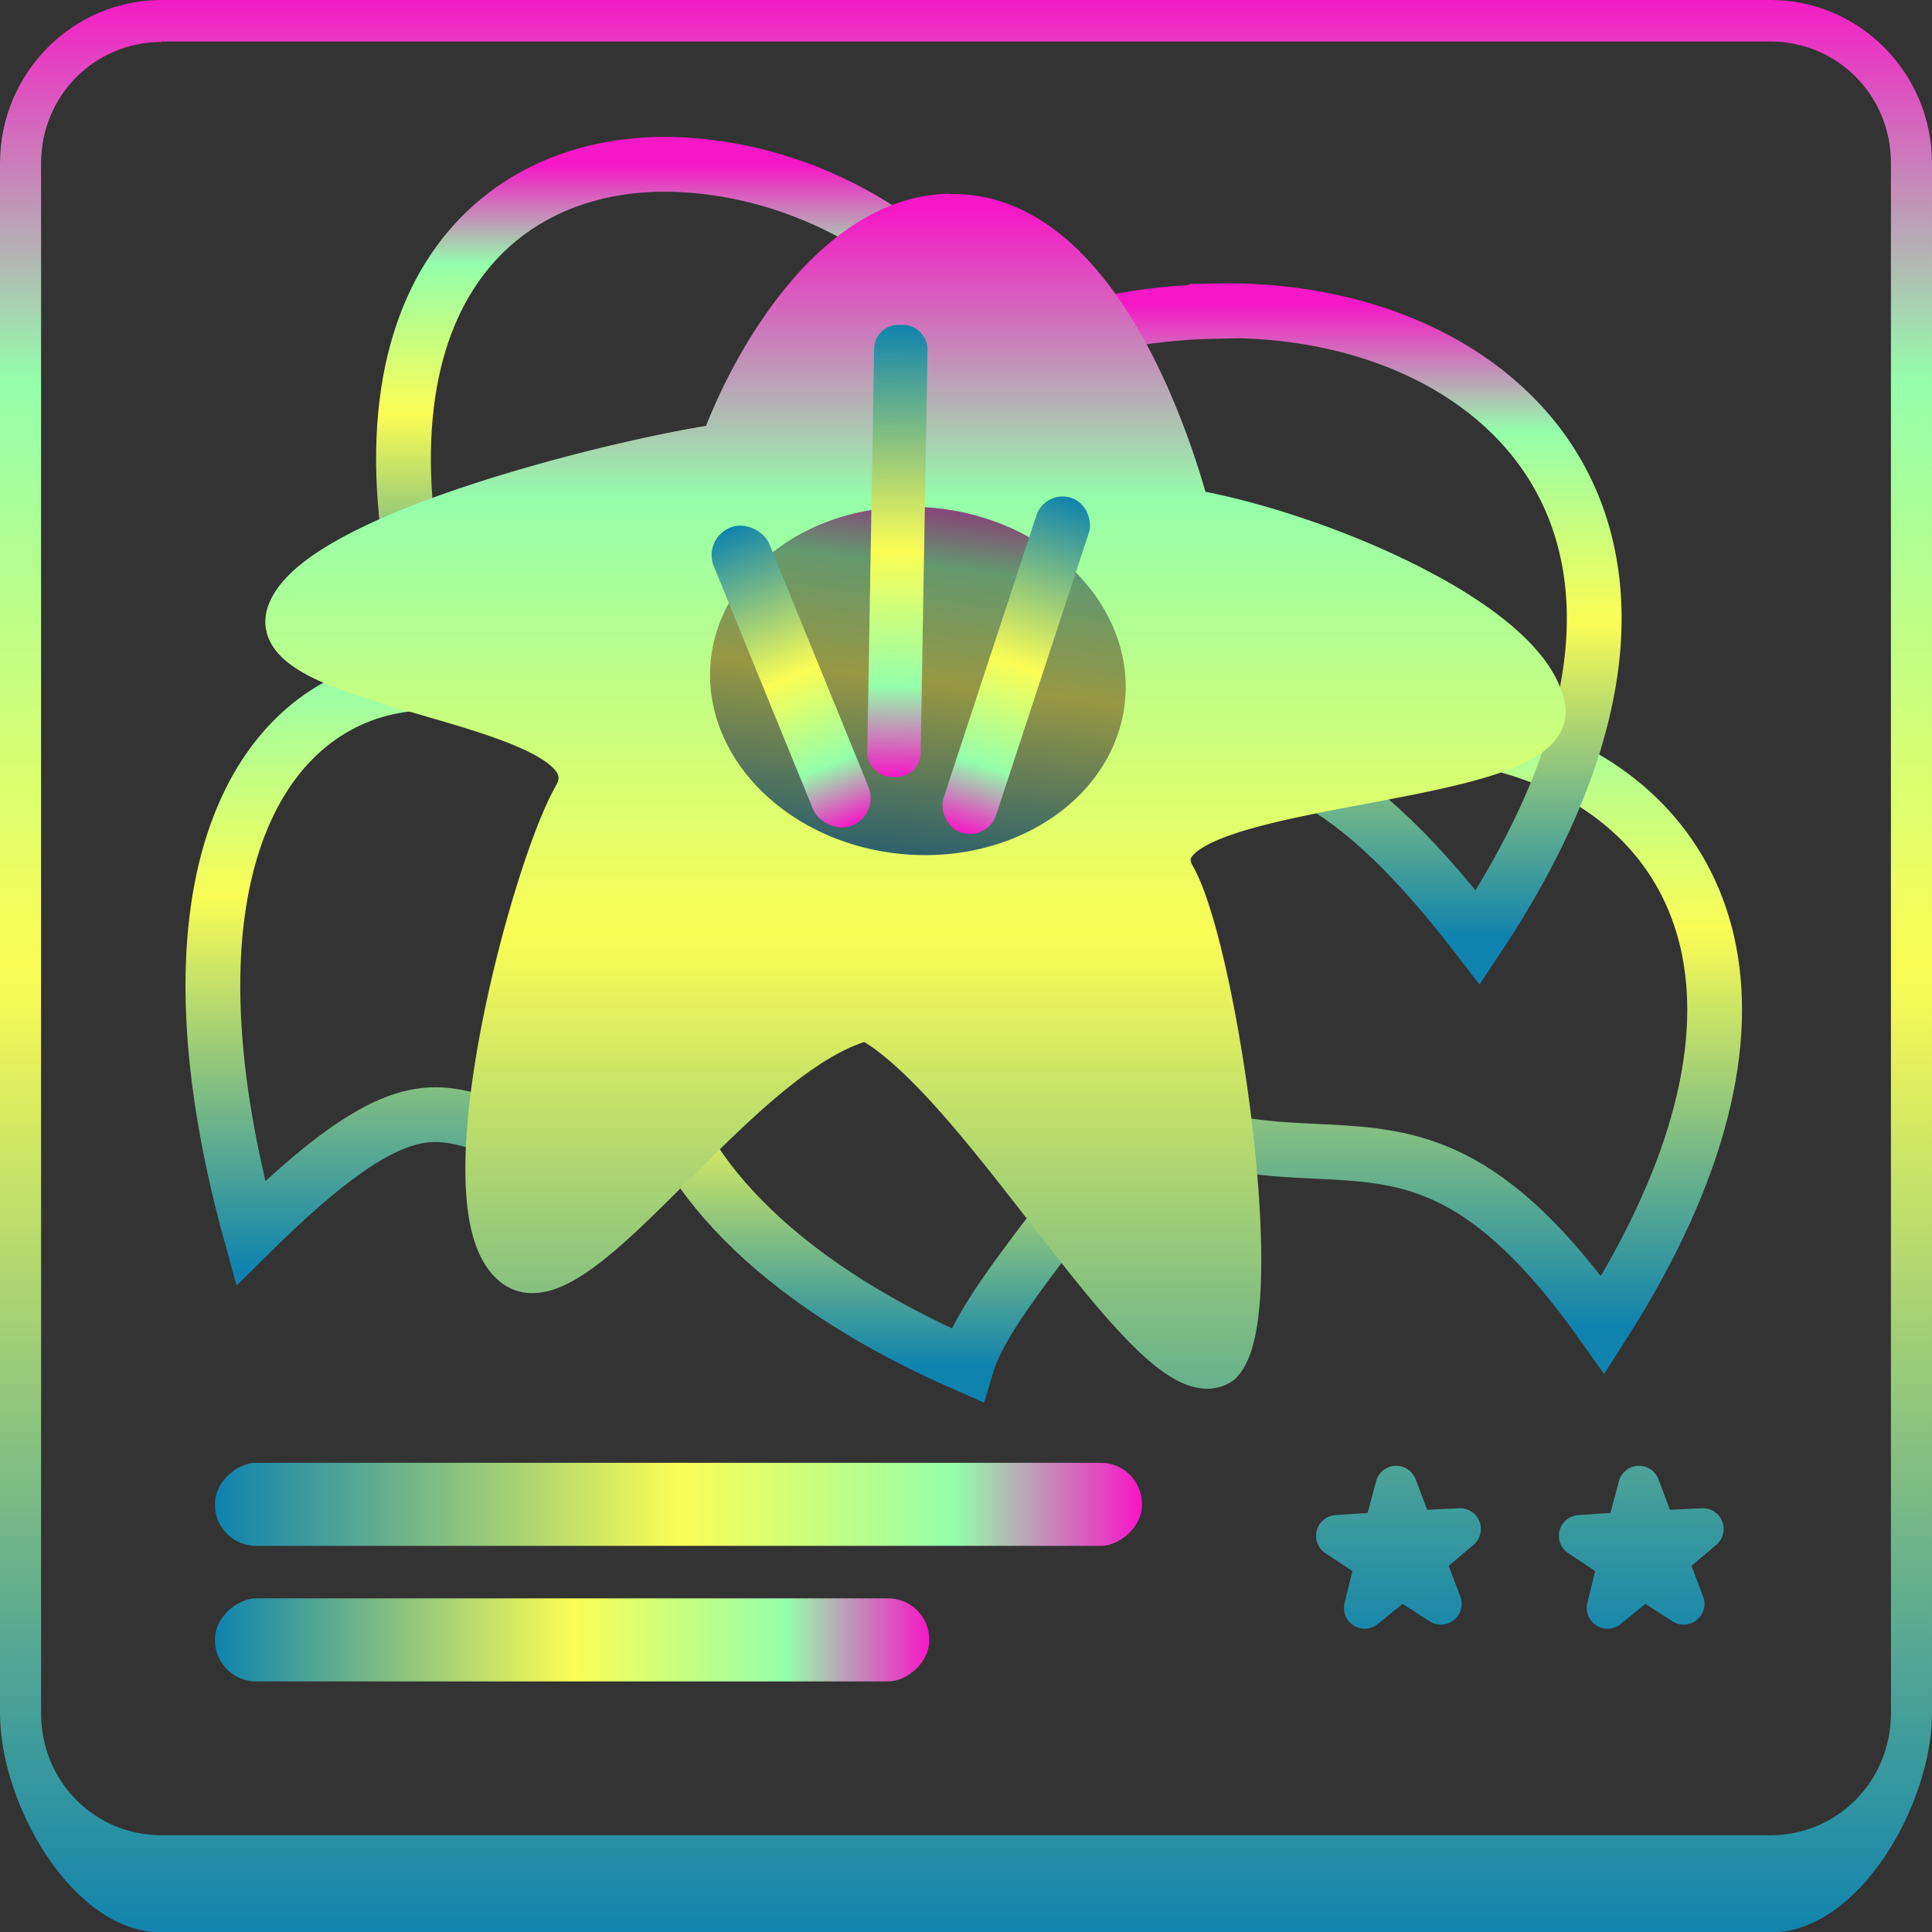 <?xml version="1.0" encoding="UTF-8" standalone="no"?>
<!-- Created with Inkscape (http://www.inkscape.org/) -->

<svg
   width="16"
   height="16"
   viewBox="0 0 4.233 4.233"
   version="1.1"
   id="svg1139"
   xmlns:xlink="http://www.w3.org/1999/xlink"
   xmlns="http://www.w3.org/2000/svg"
   xmlns:svg="http://www.w3.org/2000/svg"
   xmlns:rdf="http://www.w3.org/1999/02/22-rdf-syntax-ns#"
   xmlns:cc="http://creativecommons.org/ns#"
   xmlns:dc="http://purl.org/dc/elements/1.1/">
  <rect x="0" y="0" width="4.233" height="4.233" fill="#333333" stroke="none"/>
  <defs>
   <style id="current-color-scheme" type="text/css">
   .ColorScheme-Text { color: #0abdc6; } .ColorScheme-Highlight { color:#5294e2; }
  </style>
  <linearGradient id="arrongin" x1="0%" x2="0%" y1="0%" y2="100%">
   <stop offset="0%" style="stop-color:#dd9b44; stop-opacity:1"/>
   <stop offset="100%" style="stop-color:#ad6c16; stop-opacity:1"/>
  </linearGradient>
  <linearGradient id="aurora" x1="0%" x2="0%" y1="0%" y2="100%">
   <stop offset="0%" style="stop-color:#09D4DF; stop-opacity:1"/>
   <stop offset="100%" style="stop-color:#9269F4; stop-opacity:1"/>
  </linearGradient>
  <linearGradient id="cyberneon" x1="0%" x2="0%" y1="0%" y2="100%">
    <stop offset="0" style="stop-color:#0abdc6; stop-opacity:1"/>
    <stop offset="1" style="stop-color:#ea00d9; stop-opacity:1"/>
  </linearGradient>
  <linearGradient id="fitdance" x1="0%" x2="0%" y1="0%" y2="100%">
   <stop offset="0%" style="stop-color:#1AD6AB; stop-opacity:1"/>
   <stop offset="100%" style="stop-color:#329DB6; stop-opacity:1"/>
  </linearGradient>
  <linearGradient id="oomox" x1="0%" x2="0%" y1="0%" y2="100%">
   <stop offset="0%" style="stop-color:#0abdc6; stop-opacity:1"/>
   <stop offset="100%" style="stop-color:#b800ff; stop-opacity:1"/>
  </linearGradient>
  <linearGradient id="rainblue" x1="0%" x2="0%" y1="0%" y2="100%">
   <stop offset="0%" style="stop-color:#00F260; stop-opacity:1"/>
   <stop offset="100%" style="stop-color:#0575E6; stop-opacity:1"/>
  </linearGradient>
  <linearGradient id="sunrise" x1="0%" x2="0%" y1="0%" y2="100%">
   <stop offset="0%" style="stop-color: #FF8501; stop-opacity:1"/>
   <stop offset="100%" style="stop-color: #FFCB01; stop-opacity:1"/>
  </linearGradient>
  <linearGradient id="telinkrin" x1="0%" x2="0%" y1="0%" y2="100%">
   <stop offset="0%" style="stop-color: #b2ced6; stop-opacity:1"/>
   <stop offset="100%" style="stop-color: #6da5b7; stop-opacity:1"/>
  </linearGradient>
  <linearGradient id="60spsycho" x1="0%" x2="0%" y1="0%" y2="100%">
   <stop offset="0%" style="stop-color: #df5940; stop-opacity:1"/>
   <stop offset="25%" style="stop-color: #d8d15f; stop-opacity:1"/>
   <stop offset="50%" style="stop-color: #e9882a; stop-opacity:1"/>
   <stop offset="100%" style="stop-color: #279362; stop-opacity:1"/>
  </linearGradient>
  <linearGradient id="90ssummer" x1="0%" x2="0%" y1="0%" y2="100%">
   <stop offset="0%" style="stop-color: #f618c7; stop-opacity:1"/>
   <stop offset="20%" style="stop-color: #94ffab; stop-opacity:1"/>
   <stop offset="50%" style="stop-color: #fbfd54; stop-opacity:1"/>
   <stop offset="100%" style="stop-color: #0f83ae; stop-opacity:1"/>
  </linearGradient>
 </defs>
  <path
     style="display:inline;fill:url(#90ssummer);stroke-width:0.342;stroke-linecap:round;stroke-linejoin:round;-inkscape-stroke:none"
     d="M 0.354,1.247558e-8 C 0.159,1.247558e-8 0,0.16 0,0.358 V 3.754 c 0,0.198 0.159,0.48 0.354,0.48 l 3.525,3.78e-5 c 0.195,3.5e-6 0.354,-0.282 0.354,-0.48 V 0.358 C 4.233,0.16 4.074,1.247558e-8 3.879,1.247558e-8 Z m 0,0.091 H 3.879 c 0.147,0 0.264,0.118 0.264,0.266 V 3.754 c 0,0.148 -0.117,0.267 -0.264,0.267 H 0.354 c -0.147,0 -0.264,-0.118 -0.264,-0.267 V 0.358 c 0,-0.148 0.117,-0.266 0.264,-0.266 z"
     id="path441"
     class="ColorScheme-Text" />
  <path
     id="path14259-3"
     style="display:inline;fill:none;fill-opacity:1;fill-rule:evenodd;stroke:url(#90ssummer);stroke-width:0.12;stroke-linecap:butt;stroke-linejoin:miter;stroke-miterlimit:4;stroke-dasharray:none;stroke-opacity:1;enable-background:new"
     class="ColorScheme-Text"
     d="M 1.454,0.36 C 1.061,0.361 0.734,0.693 0.956,1.453 1.256,1.178 1.378,1.199 1.545,1.253 1.644,1.11 1.863,1.013 2.06,1.036 c 0.095,0.011 0.184,0.045 0.259,0.097 0.003,-0.002 0.006,-0.004 0.01,-0.006 C 2.244,0.62 1.822,0.36 1.454,0.36 Z" />
  <path
     d="M 2.155,2.191 C 2.642,1.176 4.395,1.52 3.512,2.903 3.012,2.197 2.836,2.834 2.155,2.191 Z"
     id="path14263-0"
     class="ColorScheme-Text"
     style="display:inline;fill:none;fill-opacity:1;fill-rule:evenodd;stroke:url(#90ssummer);stroke-width:0.12;stroke-linecap:butt;stroke-linejoin:miter;stroke-miterlimit:4;stroke-dasharray:none;stroke-opacity:1;enable-background:new" />
  <path
     id="path14261-6"
     style="display:inline;fill:none;fill-opacity:1;fill-rule:evenodd;stroke:url(#90ssummer);stroke-width:0.12;stroke-linecap:butt;stroke-linejoin:miter;stroke-miterlimit:4;stroke-dasharray:none;stroke-opacity:1;enable-background:new"
     class="ColorScheme-Text"
     d="M 2.665,0.682 C 2.355,0.688 2.035,0.798 1.822,1.073 1.901,1.045 1.988,1.036 2.074,1.045 c 0.275,0.032 0.493,0.262 0.464,0.496 -0.004,0.029 -0.012,0.058 -0.023,0.086 0.24,0.017 0.408,0.017 0.723,0.427 0.593,-0.893 0.047,-1.386 -0.573,-1.373 z" />
  <path
     d="M 1.657,2.293 C 1.481,1.189 0.122,1.149 0.549,2.702 1.143,2.114 0.924,2.78 1.657,2.293 Z"
     id="path14265-6"
     class="ColorScheme-Text"
     style="display:inline;fill:none;fill-opacity:1;fill-rule:evenodd;stroke:url(#90ssummer);stroke-width:0.12;stroke-linecap:butt;stroke-linejoin:miter;stroke-miterlimit:4;stroke-dasharray:none;stroke-opacity:1;enable-background:new" />
  <path
     id="path14267-2"
     style="display:inline;fill:none;fill-opacity:1;fill-rule:evenodd;stroke:url(#90ssummer);stroke-width:0.12;stroke-linecap:butt;stroke-linejoin:miter;stroke-miterlimit:4;stroke-dasharray:none;stroke-opacity:1;enable-background:new"
     class="ColorScheme-Text"
     d="M 1.693,1.837 C 1.304,2.001 1.241,2.608 2.118,2.991 2.203,2.704 2.964,2.15 2.283,1.882 2.187,1.932 2.072,1.952 1.959,1.939 1.861,1.928 1.769,1.892 1.693,1.837 Z" />
  <ellipse
     ry="0.426"
     rx="0.501"
     cy="1.247"
     cx="2.182"
     style="display:inline;opacity:0.5;fill:url(#90ssummer);fill-opacity:1;fill-rule:nonzero;stroke:none;stroke-width:0.12;stroke-linecap:round;stroke-linejoin:miter;stroke-miterlimit:4;stroke-dasharray:none;stroke-opacity:1;enable-background:new"
     transform="matrix(0.993,0.117,-0.125,0.992,0,0)"
     id="path14273-1"
     class="ColorScheme-Text" />
  <path
     id="path1227"
     style="display:inline;opacity:1;fill:url(#90ssummer);fill-opacity:1;stroke:url(#90ssummer);stroke-width:0.091;stroke-linecap:round;stroke-linejoin:round;stroke-miterlimit:4;stroke-dasharray:none;stroke-dashoffset:0;stroke-opacity:1;enable-background:new"
     class="ColorScheme-Text"
     d="M 2.076,0.47 C 1.831,0.478 1.652,0.778 1.58,0.974 1.369,1.004 0.698,1.166 0.631,1.341 0.562,1.519 1.378,1.535 1.257,1.745 1.164,1.908 0.964,2.654 1.127,2.775 1.269,2.88 1.617,2.303 1.9,2.234 2.16,2.374 2.531,3.086 2.675,2.988 2.783,2.884 2.664,2.077 2.574,1.92 2.451,1.704 3.418,1.736 3.384,1.55 3.349,1.361 2.887,1.166 2.605,1.117 2.549,0.911 2.398,0.508 2.126,0.473 c -0.017,-0.002 -0.034,-0.003 -0.05,-0.002 z M 1.993,1.065 a 0.501,0.426 5.528 0 1 0.071,0.004 0.501,0.426 5.528 0 1 0.445,0.482 A 0.501,0.426 5.528 0 1 1.958,1.915 0.501,0.426 5.528 0 1 1.513,1.434 0.501,0.426 5.528 0 1 1.993,1.065 Z m 1.066,2.192 -0.027,0.101 -0.103,0.007 0.086,0.057 -0.025,0.101 0.08,-0.065 0.087,0.056 -0.037,-0.097 0.079,-0.067 -0.103,0.005 z m 0.532,0 -0.027,0.101 -0.103,0.007 0.086,0.057 -0.025,0.101 0.08,-0.065 0.087,0.056 -0.037,-0.097 0.079,-0.067 -0.103,0.005 z" />
  <rect
     style="opacity:1;fill:url(#90ssummer);stroke-width:0.103;-inkscape-stroke:none;paint-order:markers fill stroke"
     id="rect7"
     class="ColorScheme-Text"
     width="0.131"
     height="0.705"
     x="-1.11"
     y="-2.374"
     transform="matrix(-0.928,0.373,-0.378,-0.926,0,0)"
     ry="0.065" />
  <rect
     style="opacity:1;fill:url(#90ssummer);stroke-width:0.163;-inkscape-stroke:none;paint-order:markers fill stroke"
     id="rect8"
     class="ColorScheme-Text"
     width="0.117"
     height="0.99"
     x="-2.045"
     y="-1.69"
     ry="0.052"
     transform="matrix(-1,-0.006,0.017,-1,0,0)" />
  <rect
     style="opacity:1;fill:url(#90ssummer);stroke-width:0.18;-inkscape-stroke:none;paint-order:markers fill stroke"
     id="rect10"
     class="ColorScheme-Text"
     width="0.121"
     height="0.772"
     x="-2.63"
     y="-1.098"
     ry="0.06"
     transform="matrix(-0.953,-0.304,0.312,-0.95,0,0)" />
  <rect
     style="fill:url(#90ssummer);stroke-width:0.153;-inkscape-stroke:none;paint-order:markers fill stroke"
     id="rect1"
     class="ColorScheme-Text"
     width="0.182"
     height="2.031"
     x="3.205"
     y="-2.502"
     ry="0.09"
     transform="rotate(90)" />
  <rect
     style="fill:url(#90ssummer);stroke-width:0.143;-inkscape-stroke:none;paint-order:markers fill stroke"
     id="rect3"
     class="ColorScheme-Text"
     width="0.182"
     height="1.565"
     x="3.502"
     y="-2.036"
     ry="0.09"
     transform="rotate(90)" />
</svg>
